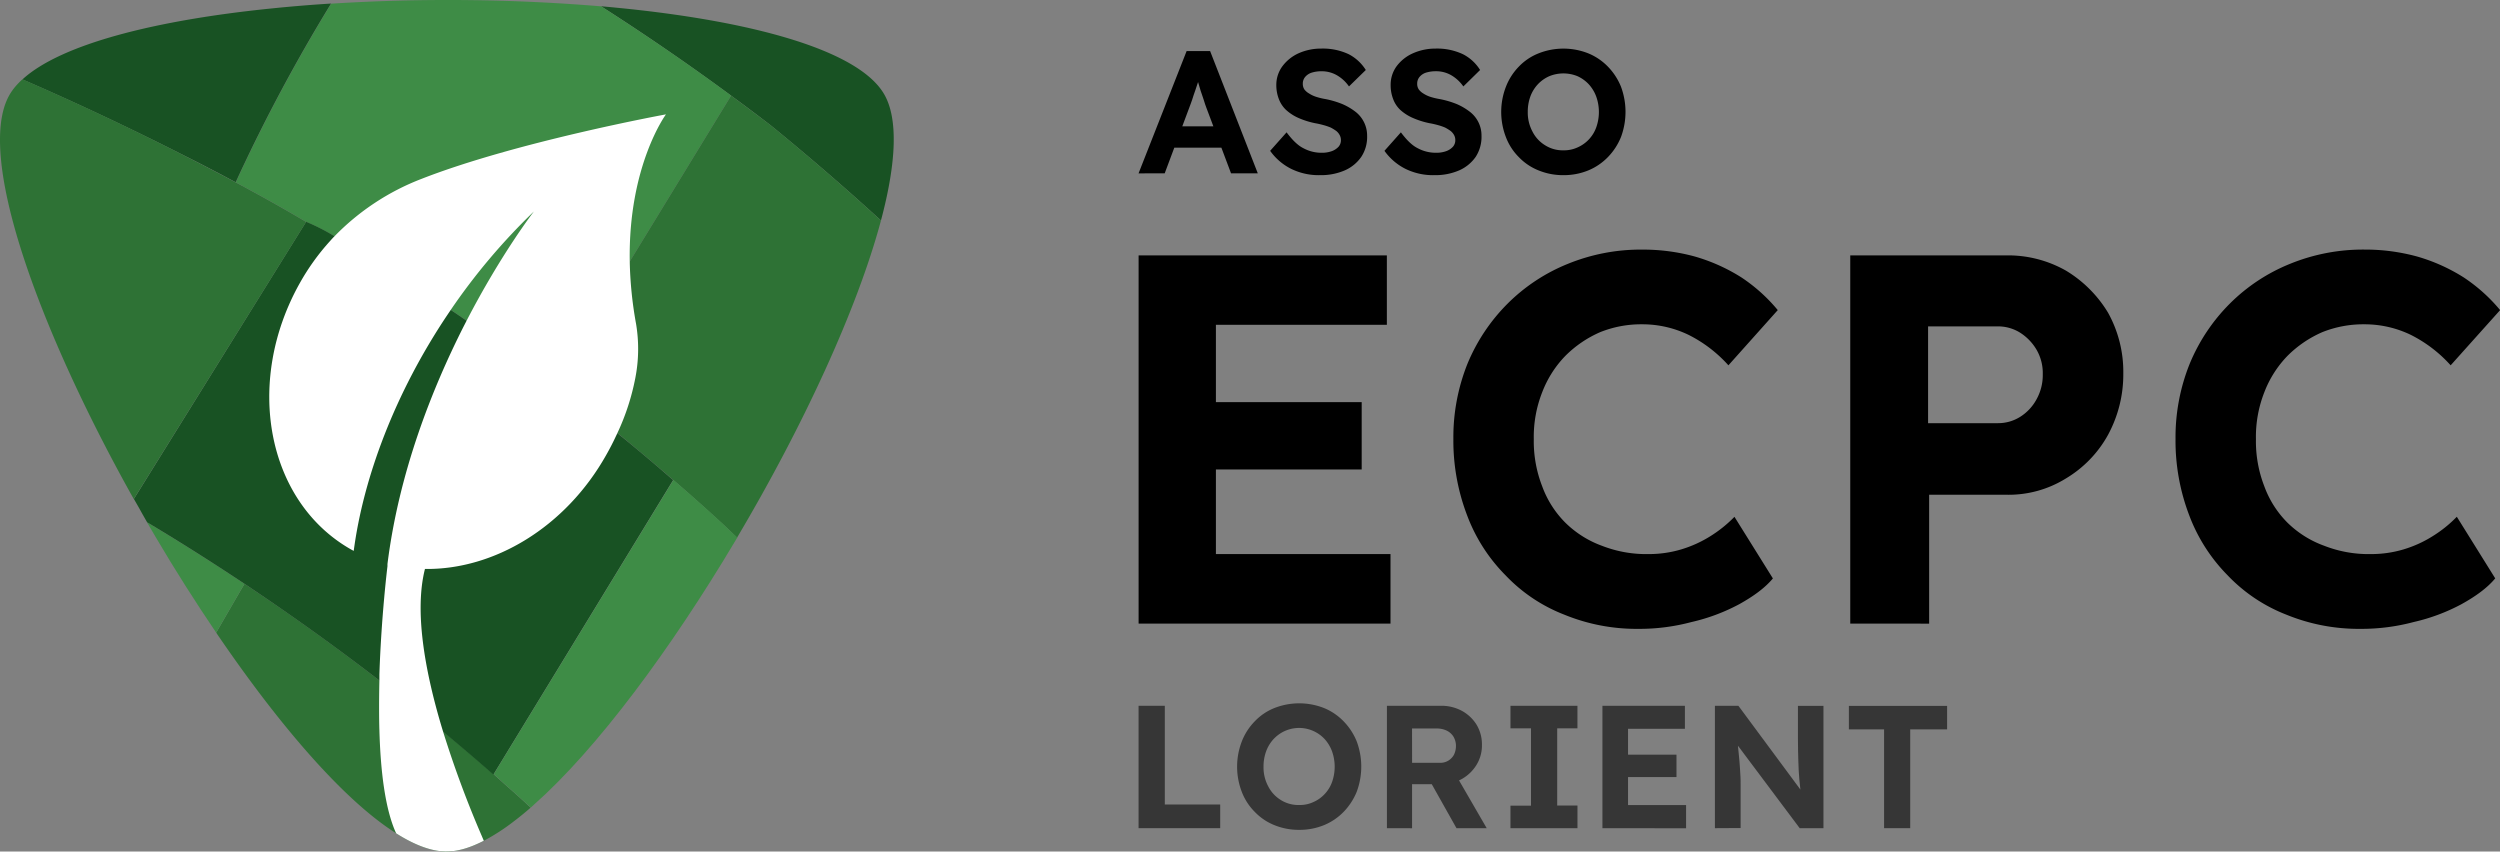 <svg id="Calque_1" data-name="Calque 1" xmlns="http://www.w3.org/2000/svg" viewBox="0 0 852.14 290.24"><rect x="0" y="0" width="852.14" height="290.24" fill="#808080" stroke="none"/><defs><style>.cls-1{fill:#185223;}.cls-1,.cls-2,.cls-3,.cls-4{fill-rule:evenodd;}.cls-2{fill:#3e8c46;}.cls-3{fill:#2e7235;}.cls-4{fill:#fff;}.cls-5{fill:#363636;}</style></defs><g id="Logo"><path class="cls-1" d="M305.45,77.89h0c-.12.46-.25.91-.37,1.4q-17.62-16.1-36.63-31.66l-.71-.57-.11-.09a2.09,2.09,0,0,0-.29-.23q-6.58-5.07-13.33-10h0Q240.2,26.56,225.73,16.81q-8-5.4-16.08-10.54c1.72.16,3.42.3,5.12.48h0c45.37,4.38,82.57,14.21,91.41,29.52C311,44.61,310.23,59.43,305.45,77.89Z" transform="translate(-4.8 -4.14)"/><path class="cls-2" d="M254,36.73,219.45,93.29l-25.51,41.83q-14.59-11-30-21.61c-1.8-1.25-3.6-2.48-5.42-3.69l-1.07-.7Q138.28,96.25,118.9,84.74l-.73-.44a70.75,70.75,0,0,0-9-4.52c-7.54-4.47-15.63-9-24-13.48A581.8,581.8,0,0,1,117.68,5.39h0a632,632,0,0,1,92,.91h0q8.06,5.15,16.08,10.54Q240.22,26.55,254,36.73Z" transform="translate(-4.8 -4.14)"/><path class="cls-1" d="M117.64,5.35A581.8,581.8,0,0,0,85.13,66.26C79.29,63.13,73.3,60,67.26,57c-18.52-9.39-37.6-18.33-54.82-25.78C25.69,19.07,58.21,11,97.07,7.05,103.76,6.36,110.64,5.79,117.64,5.35Z" transform="translate(-4.8 -4.14)"/><path class="cls-3" d="M305.08,79.31h0c-8.16,30.55-26.87,70.67-49,108-.05.08-.1.16-.14.24q-2.22-2.45-4.81-4.8c-1.76-1.62-3.54-3.24-5.32-4.85s-3.59-3.21-5.4-4.81c-2-1.79-4.08-3.58-6.15-5.35h0q-9.33-8.07-19-16c-1.58-1.27-3.18-2.56-4.78-3.83q-8.13-6.48-16.52-12.82l25.49-41.8L254,36.73q6.75,5,13.34,10a2.09,2.09,0,0,1,.29.23l.11.09.71.57Q287.46,63.19,305.08,79.31Z" transform="translate(-4.8 -4.14)"/><path class="cls-3" d="M267.37,46.74q-6.58-5.06-13.34-10h0Q260.8,41.68,267.37,46.74Z" transform="translate(-4.8 -4.14)"/><path class="cls-3" d="M185.67,279.43h0c-2.15,1.88-4.26,3.58-6.33,5.13a70.13,70.13,0,0,1-9.62,6.16c-4.62,2.39-8.9,3.66-12.73,3.66-.49,0-1,0-1.46-.06-4.68-.37-10-2.51-15.69-6.14-18-11.35-40.16-37.2-61.35-68.39,2.74-4.75,5.9-10.23,9.65-16.66l3.3,2.22q22.16,14.88,42.71,30.77,11.06,8.52,21.64,17.27,10.91,9,21.28,18.27l3,2.64,3.46,3.13Z" transform="translate(-4.8 -4.14)"/><path class="cls-2" d="M88.13,203.12c-3.75,6.43-6.91,11.91-9.65,16.66-7-10.36-14-21.31-20.59-32.53-1-1.7-2-3.39-3-5.1Q62,186.4,69.1,190.84h0Q78.66,196.83,88.13,203.12Z" transform="translate(-4.8 -4.14)"/><path class="cls-1" d="M183.45,277.43l2.19,2h0Z" transform="translate(-4.8 -4.14)"/><path class="cls-1" d="M109.14,79.74a70.75,70.75,0,0,1,9,4.52l.73.44q19.38,11.52,38.58,24.42l1.06.73c1.82,1.21,3.62,2.44,5.42,3.69q15.39,10.56,30,21.61,8.4,6.33,16.52,12.82c1.6,1.27,3.2,2.56,4.78,3.83q9.74,7.89,19,16l-.79,1.27-59.69,97.8-.77,1.25c1.33,1.19,2.67,2.39,4,3.6q-10.38-9.24-21.28-18.27-10.48-8.8-21.55-17.33-20.54-15.84-42.7-30.77l-3.3-2.22q-9.47-6.3-19-12.28h0q-7.1-4.46-14.21-8.69h0c-.75-1.32-1.51-2.63-2.26-4s-1.5-2.63-2.24-3.95" transform="translate(-4.8 -4.14)"/><path class="cls-3" d="M50.39,174.23c-13.29-23.73-24.92-48-33.1-69.73C5.81,74,1.1,48.5,8.06,36.44a19.64,19.64,0,0,1,2.29-3.15,24.72,24.72,0,0,1,2.1-2.12C29.67,38.62,48.75,47.56,67.27,57c6,3.06,12,6.18,17.87,9.31,8.38,4.49,16.47,9,24,13.48" transform="translate(-4.8 -4.14)"/><path class="cls-2" d="M256,187.54l-.56.94c-22,36.94-47.21,71-68.71,90l-1,.92-2.19-2-3.46-3.13-3-2.64c-1.33-1.21-2.67-2.41-4-3.6l.77-1.25L233.56,169l.79-1.27h0c2.07,1.77,4.12,3.56,6.15,5.35,1.81,1.6,3.61,3.21,5.4,4.81s3.56,3.23,5.32,4.85S254.45,185.91,256,187.54Z" transform="translate(-4.8 -4.14)"/><path class="cls-2" d="M256.11,187.3c-.05.08-.1.16-.14.24q-2.22-2.44-4.81-4.8c-1.76-1.62-3.54-3.24-5.32-4.85Q251,182.56,256.11,187.3Z" transform="translate(-4.8 -4.14)"/><g id="Feuille"><path class="cls-4" d="M221.61,114.55a51.76,51.76,0,0,1-.26,18.45,79.37,79.37,0,0,1-6.11,18.76c-.23.52-.48,1-.73,1.55q-1.42,3-3.06,5.88c-13.92,24.79-38.38,39.21-61.8,38.88-3.6,14.16-.14,33.93,5.31,52.56.27.92.55,1.85.83,2.76a356.61,356.61,0,0,0,13.27,35.8l.65,1.52c-4.62,2.39-8.9,3.67-12.73,3.67a11.72,11.72,0,0,1-1.46-.06c-4.68-.37-10-2.52-15.69-6.14-3.78-8.22-5.33-21.36-5.71-35.17-.07-1.93-.19-8.12,0-16.9V234c.65-19.91,2.75-36.86,2.75-36.86v-.74h0c3.9-31.26,15.19-59.7,26-81.06l.92-1.79c11.89-23,23-37.33,23-37.33a212.38,212.38,0,0,0-28.41,33.64l-1.13,1.68c-17.75,26.51-28.57,55.26-31.88,80.37-.26-.14-.52-.26-.76-.4C95.8,175.3,87.91,134.61,107,100.62A77.82,77.82,0,0,1,117.2,86.41c.51-.57,1-1.14,1.57-1.69a82.8,82.8,0,0,1,29.68-19.6c32.35-12.66,83.35-22,83.35-22s-12.89,17.45-12.35,50.16A133.13,133.13,0,0,0,221.61,114.55Z" transform="translate(-4.8 -4.14)"/></g></g><g id="Texte"><path d="M392.9,216.7V91.19h84.62v23.67H419.25V193h59.51V216.7Zm12.53-52.54V141.21h63.51v22.95Z" transform="translate(-4.8 -4.14)"/><path d="M563.22,218.49A64.94,64.94,0,0,1,538,213.65a55.06,55.06,0,0,1-20.06-13.45,57.71,57.71,0,0,1-13.08-20.44,71.23,71.23,0,0,1-4.67-26A67.42,67.42,0,0,1,505,128.12a63,63,0,0,1,13.63-20.44,61.69,61.69,0,0,1,20.62-13.62,65.58,65.58,0,0,1,25.43-4.84,66.74,66.74,0,0,1,17.72,2.33,61.26,61.26,0,0,1,16,7.17,56.88,56.88,0,0,1,12.36,11.12l-16.82,18.82a45.72,45.72,0,0,0-13.62-10.4,36.22,36.22,0,0,0-15.78-3.58,37.46,37.46,0,0,0-14.34,2.69,38.46,38.46,0,0,0-11.83,8.06,36.44,36.44,0,0,0-7.89,12.38,41.45,41.45,0,0,0-2.88,16,42.37,42.37,0,0,0,2.88,16.13,34,34,0,0,0,7.89,12.37,34.7,34.7,0,0,0,12.53,7.89A41.45,41.45,0,0,0,566.79,193a38.36,38.36,0,0,0,11.12-1.61,40.7,40.7,0,0,0,9.87-4.48A43.81,43.81,0,0,0,596,180.3l13.1,21c-2.69,3.24-6.64,6.1-11.48,8.79a65.12,65.12,0,0,1-16.32,6.09A68.69,68.69,0,0,1,563.22,218.49Z" transform="translate(-4.8 -4.14)"/><path d="M635.47,216.7V91.19h53.25A40,40,0,0,1,709,96.39a42.13,42.13,0,0,1,14.34,14.34,41.42,41.42,0,0,1,5.2,20.62,43.27,43.27,0,0,1-5.2,21A39.47,39.47,0,0,1,709,167.21a37,37,0,0,1-20.26,5.57H662.36v43.93ZM662,148.38h23.85a14.07,14.07,0,0,0,7.52-2.15,16,16,0,0,0,5.56-5.92,17,17,0,0,0,2.16-8.6,15.86,15.86,0,0,0-2.16-8.43,17.14,17.14,0,0,0-5.56-5.74,14.16,14.16,0,0,0-7.52-2.15H662Z" transform="translate(-4.8 -4.14)"/><path d="M809.4,218.49a65.07,65.07,0,0,1-25.29-4.84,55.23,55.23,0,0,1-20.05-13.45A58.15,58.15,0,0,1,751,179.76a71.22,71.22,0,0,1-4.66-26,67.23,67.23,0,0,1,4.84-25.65,63,63,0,0,1,13.63-20.44A61.69,61.69,0,0,1,785.4,94.06a65.69,65.69,0,0,1,25.45-4.85,66.87,66.87,0,0,1,17.75,2.34,61,61,0,0,1,16,7.17,57,57,0,0,1,12.38,11.12l-16.86,18.82a46,46,0,0,0-13.62-10.4,36.25,36.25,0,0,0-15.78-3.58,37.66,37.66,0,0,0-14.38,2.69,38.46,38.46,0,0,0-11.83,8.06,36.59,36.59,0,0,0-7.89,12.38,41.47,41.47,0,0,0-2.87,16,42.36,42.36,0,0,0,2.87,16.13,34,34,0,0,0,7.89,12.37A34.7,34.7,0,0,0,797,190.16,41.46,41.46,0,0,0,813,193a38.34,38.34,0,0,0,11.11-1.61,40.08,40.08,0,0,0,9.86-4.48,42.56,42.56,0,0,0,8.25-6.63l13.09,21c-2.68,3.24-6.63,6.1-11.48,8.79a64.91,64.91,0,0,1-16.31,6.09A69,69,0,0,1,809.4,218.49Z" transform="translate(-4.8 -4.14)"/><path class="cls-5" d="M392.89,286.43V244.71h8.94v33.65h18.88v8.07Z" transform="translate(-4.8 -4.14)"/><path class="cls-5" d="M447.64,287a21.87,21.87,0,0,1-8.46-1.61,19,19,0,0,1-6.69-4.52,19.51,19.51,0,0,1-4.41-6.8,23.87,23.87,0,0,1,0-17.21,20.2,20.2,0,0,1,4.41-6.85,18.85,18.85,0,0,1,6.69-4.53,23.1,23.1,0,0,1,16.92,0,19.64,19.64,0,0,1,6.68,4.53,21.19,21.19,0,0,1,4.47,6.85,24.57,24.57,0,0,1,0,17.15,21.51,21.51,0,0,1-4.47,6.86,19.9,19.9,0,0,1-6.68,4.52A21.91,21.91,0,0,1,447.64,287Zm0-8.47a10.85,10.85,0,0,0,4.82-1,11.61,11.61,0,0,0,3.87-2.74,11.88,11.88,0,0,0,2.51-4.1,15.68,15.68,0,0,0,0-10.43,12.74,12.74,0,0,0-2.51-4.18,11.87,11.87,0,0,0-16.79-.65c-.21.19-.41.39-.6.59a12.51,12.51,0,0,0-2.56,4.18,15.18,15.18,0,0,0-.9,5.3,13.63,13.63,0,0,0,1.61,6.68,11.58,11.58,0,0,0,4.29,4.65A11.24,11.24,0,0,0,447.64,278.53Z" transform="translate(-4.8 -4.14)"/><path class="cls-5" d="M477.54,286.43V244.71H496a14.68,14.68,0,0,1,7.08,1.72,13.45,13.45,0,0,1,5,4.7,13,13,0,0,1,1.85,6.91,12.64,12.64,0,0,1-1.85,6.8,13.7,13.7,0,0,1-5,4.82,14,14,0,0,1-7.08,1.79h-9.89v15Zm23.71,0-10.61-18.88,9.12-1.48,11.79,20.36Zm-15.13-22.28h9.53a5.24,5.24,0,0,0,4.76-2.8,6.78,6.78,0,0,0,.66-3,6.14,6.14,0,0,0-.84-3.1,5.55,5.55,0,0,0-2.32-2.08,7.89,7.89,0,0,0-3.45-.72H486.1Z" transform="translate(-4.8 -4.14)"/><path class="cls-5" d="M519.65,286.43v-7.68h7V252.39h-7v-7.68h22.83v7.68h-6.9v26.33h6.91v7.71Z" transform="translate(-4.8 -4.14)"/><path class="cls-5" d="M551,286.43V244.71h28.11v7.85H559.73v26h19.78v7.9ZM555.16,269v-7.62h21.08V269Z" transform="translate(-4.8 -4.14)"/><path class="cls-5" d="M589.34,286.43V244.71h8l23.1,31.21h-1.6c-.3-2-.54-4.05-.72-6.08s-.29-4.11-.35-6.37-.13-4.77-.13-7.52v-11.2h8.7v41.68h-8.1L594.7,255h2.15c.29,2.62.48,4.76.65,6.49s.3,3.1.36,4.23.12,2.14.18,3,.06,1.78.06,2.74v14.92Z" transform="translate(-4.8 -4.14)"/><path class="cls-5" d="M647,286.43V252.75H635v-8h33.48v8H655.91v33.68Z" transform="translate(-4.8 -4.14)"/><path d="M392.88,63.24l16.39-41.7h8l16.26,41.69h-9.12l-8.45-22.47c-.25-.66-.54-1.49-.84-2.51s-.71-2-1.07-3.16-.66-2.21-.95-3.22-.59-1.79-.78-2.44l1.61-.06c-.24.9-.47,1.79-.77,2.75s-.65,2-1,3-.71,2-1,3-.72,1.85-1,2.74L401.8,63.21Zm7.63-8.76,3-7.27h19l3,7.27Z" transform="translate(-4.8 -4.14)"/><path d="M454.83,63.84a21.26,21.26,0,0,1-9.94-2.15,19.45,19.45,0,0,1-7.15-6.14l5.6-6.3c2,2.67,3.87,4.52,5.85,5.47a12.87,12.87,0,0,0,6.17,1.49,9.7,9.7,0,0,0,3.34-.53,5.89,5.89,0,0,0,2.33-1.5,3.31,3.31,0,0,0,.83-2.19,3.48,3.48,0,0,0-.42-1.79,4.41,4.41,0,0,0-1.18-1.43,16.7,16.7,0,0,0-1.85-1.14A19.7,19.7,0,0,0,456,46.8c-.89-.24-1.85-.48-2.86-.65a28,28,0,0,1-5.85-1.85,15.65,15.65,0,0,1-4.18-2.74,10,10,0,0,1-2.44-3.75,13.06,13.06,0,0,1-.83-4.71A10.67,10.67,0,0,1,442,26.61a14.14,14.14,0,0,1,5.54-4.36,18.77,18.77,0,0,1,7.61-1.55,20.67,20.67,0,0,1,9.35,1.91A15,15,0,0,1,470.34,28l-5.73,5.6a12.85,12.85,0,0,0-4.23-3.87,10.36,10.36,0,0,0-5.13-1.3,11.1,11.1,0,0,0-3.34.47,4.81,4.81,0,0,0-2.26,1.49,3.51,3.51,0,0,0-.78,2.32,3.47,3.47,0,0,0,.53,1.91A5.32,5.32,0,0,0,451,36a10,10,0,0,0,2.38,1.13,21.41,21.41,0,0,0,3.16.77,30.69,30.69,0,0,1,5.85,1.73,20.87,20.87,0,0,1,4.53,2.68,10.27,10.27,0,0,1,3.87,8.1,12.28,12.28,0,0,1-2,7.21,13.34,13.34,0,0,1-5.6,4.59A20.32,20.32,0,0,1,454.83,63.84Z" transform="translate(-4.8 -4.14)"/><path d="M493.8,63.84a21.27,21.27,0,0,1-9.95-2.15,19.53,19.53,0,0,1-7.15-6.14l5.6-6.3c2,2.67,3.87,4.52,5.85,5.47a13,13,0,0,0,6.2,1.49,9.7,9.7,0,0,0,3.34-.53,5.71,5.71,0,0,0,2.33-1.5,3.31,3.31,0,0,0,.83-2.19,3.57,3.57,0,0,0-.41-1.79,4.61,4.61,0,0,0-1.2-1.43,16.7,16.7,0,0,0-1.85-1.14A18.12,18.12,0,0,0,495,46.8c-.89-.24-1.84-.48-2.86-.65a28,28,0,0,1-5.85-1.85,15.57,15.57,0,0,1-4.2-2.71,9.66,9.66,0,0,1-2.45-3.75,13,13,0,0,1-.83-4.71,10.68,10.68,0,0,1,2.09-6.49,14,14,0,0,1,5.54-4.35,18.83,18.83,0,0,1,7.65-1.59,20.65,20.65,0,0,1,9.35,1.91A14.8,14.8,0,0,1,509.3,28l-5.71,5.6a13.09,13.09,0,0,0-4.23-3.88,10.33,10.33,0,0,0-5.13-1.3,11.47,11.47,0,0,0-3.34.47,4.78,4.78,0,0,0-2.25,1.49,3.51,3.51,0,0,0-.78,2.32,3.38,3.38,0,0,0,.53,1.91A5.29,5.29,0,0,0,489.94,36a10.42,10.42,0,0,0,2.38,1.14,22.72,22.72,0,0,0,3.16.76,31,31,0,0,1,5.9,1.73,20.52,20.52,0,0,1,4.53,2.69,10.15,10.15,0,0,1,3.87,8.09,12.47,12.47,0,0,1-2,7.22,13.44,13.44,0,0,1-5.6,4.58A20.33,20.33,0,0,1,493.8,63.84Z" transform="translate(-4.8 -4.14)"/><path d="M537.7,63.84a21.86,21.86,0,0,1-8.45-1.61,19,19,0,0,1-6.74-4.53,19.31,19.31,0,0,1-4.4-6.79,23.79,23.79,0,0,1,0-17.22,20.42,20.42,0,0,1,4.4-6.85,18.93,18.93,0,0,1,6.74-4.52,23,23,0,0,1,16.91,0,19.79,19.79,0,0,1,6.69,4.52,21.19,21.19,0,0,1,4.47,6.85,24.6,24.6,0,0,1,0,17.16,21.19,21.19,0,0,1-4.47,6.85,19.82,19.82,0,0,1-6.69,4.53A21.87,21.87,0,0,1,537.7,63.84Zm0-8.46a11,11,0,0,0,4.83-1,11.78,11.78,0,0,0,6.37-6.85,15.68,15.68,0,0,0,0-10.43,12.74,12.74,0,0,0-2.51-4.18,12.19,12.19,0,0,0-3.87-2.8,12.7,12.7,0,0,0-9.65,0A12,12,0,0,0,529,32.85,12.51,12.51,0,0,0,526.44,37a15.21,15.21,0,0,0-.89,5.3A13.69,13.69,0,0,0,527.16,49a11.51,11.51,0,0,0,4.29,4.65A11.21,11.21,0,0,0,537.7,55.38Z" transform="translate(-4.8 -4.14)"/></g></svg>